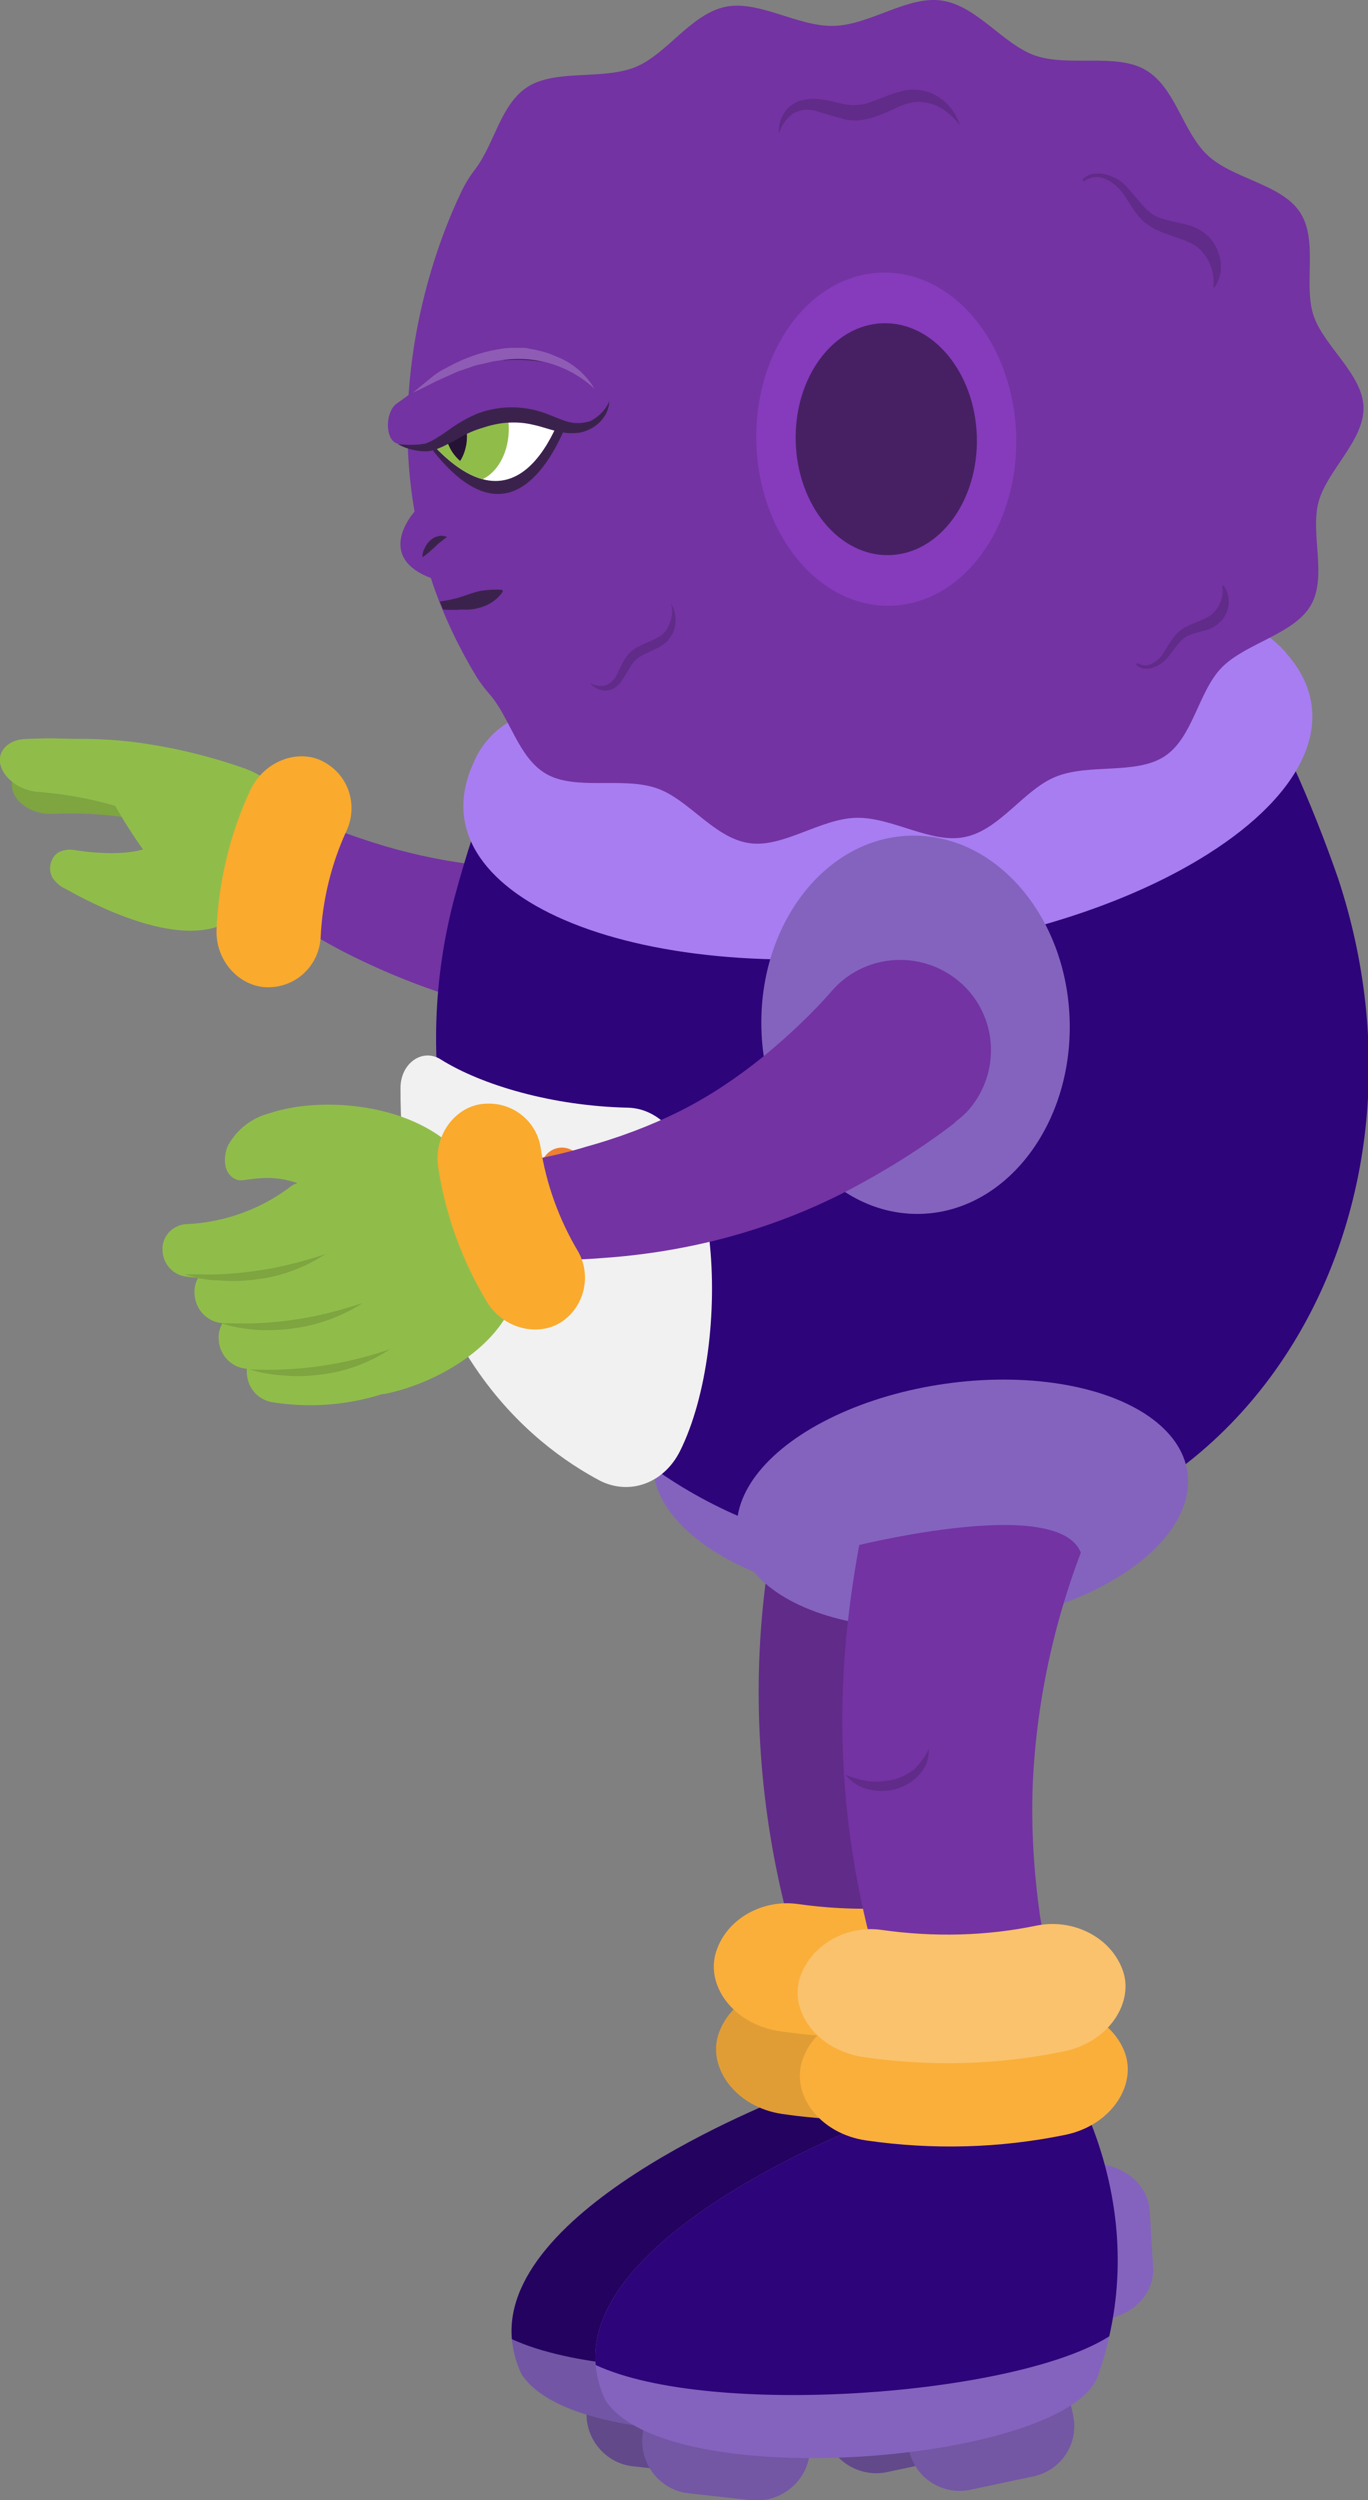 <?xml version="1.0" encoding="utf-8"?>
<!-- Generator: Adobe Illustrator 25.2.0, SVG Export Plug-In . SVG Version: 6.00 Build 0)  -->
<svg version="1.1" id="Layer_1" xmlns="http://www.w3.org/2000/svg" xmlns:xlink="http://www.w3.org/1999/xlink" x="0px" y="0px"
	 viewBox="0 0 243.2 444.2" style="enable-background:new 0 0 243.2 444.2;" xml:space="preserve">
<rect x="0" y="0" width="243.2" height="444.2" fill="#808080" stroke="none"/>
<style type="text/css">
	.st0{fill:#7333A3;}
	.st1{fill:#7EA540;}
	.st2{fill:#90BD4A;}
	.st3{fill:#FAAA2D;}
	.st4{fill:#612B89;}
	.st5{fill:#61498A;}
	.st6{fill:#8463BE;}
	.st7{fill:#7256A5;}
	.st8{fill:#240360;}
	.st9{fill:#E19D35;}
	.st10{fill:#FAAF3B;}
	.st11{fill:#2E047A;}
	.st12{fill:#A87DF1;}
	.st13{fill:#F1F1F1;}
	.st14{fill:#EE8031;}
	.st15{fill:#7333A2;}
	.st16{fill:#853BBC;}
	.st17{fill:#472063;}
	.st18{fill:#3B224D;}
	.st19{clip-path:url(#SVGID_2_);}
	.st20{fill:#FFFFFF;}
	.st21{fill:#261234;}
	.st22{fill:#8F5CB5;}
	.st23{clip-path:url(#SVGID_4_);}
	.st24{fill:#7356A4;}
	.st25{fill:#FAC26C;}
</style>
<g id="b-arm">
	<path class="st0" d="M126.3,181.3c-7.5,0.7-15.1,0.8-22.7,0.2c-7.6-0.6-15.1-2-22.4-4.2c-7.1-2.2-13.9-5-20.5-8.4
		c-3.2-1.7-6.3-3.5-9.3-5.3c-1.5-0.9-3-1.9-4.5-2.9l-2.2-1.5l-1.1-0.7l-0.5-0.4l-0.3-0.2l-0.1-0.1h-0.1l0,0l0,0c1.8-3.1-4,7,4-7
		s2.2-3.9,4-7l0,0l0,0h0.1l0.1,0.1l0.3,0.1l0.5,0.2l1.1,0.5l2.2,0.9c1.5,0.6,3,1.1,4.5,1.7c3,1.1,5.9,2.1,8.9,3
		c5.8,1.7,11.7,2.9,17.7,3.5c5.8,0.5,11.6,0.5,17.4-0.3c5.8-0.7,11.5-2,17.1-3.7c8.5-2.5,17.5,2.3,20,10.8s-2.3,17.5-10.8,20
		c-1,0.3-2,0.5-3.1,0.6L126.3,181.3z"/>
</g>
<g id="b-hand">
	<path class="st1" d="M36.2,148.8c-8.5-3.2-17.6-4.6-26.7-4.2H9.4c-3.4,0.2-6.6-1.8-7.2-4.3c-0.5-2.3,1.2-4.2,4-4.8
		c5.6-1,11.4-1.4,17.1-1.2c6,0.2,11.9,1,17.7,2.3l0.2,0.1c4.8,1.1,8,4.8,7,8.3s-5.7,5.4-10.5,4.2C37.2,149.1,36.7,149,36.2,148.8z"
		/>
	<path class="st2" d="M37.5,148.1c-8.1-4.1-16.9-6.6-26-7.3h-0.1c-3.4-0.2-6.4-2.5-6.7-5.1c-0.3-2.3,1.7-4.1,4.5-4.3
		c5.7-0.3,11.5-0.1,17.1,0.8c5.9,0.9,11.7,2.4,17.4,4.4l0.2,0.1c4.7,1.7,7.3,5.7,6,9.1s-6.2,4.7-10.9,3
		C38.5,148.6,38,148.3,37.5,148.1z"/>
	<path class="st2" d="M58.3,156.5c0,0,0.5-20.3-28.5-22.7l-9.3,9.4c0,0,14.2,26,27,23L58.3,156.5z"/>
	<path class="st2" d="M32.8,148.1c-8.1-4.2-16.9-6.7-26-7.4H6.7c-3.4-0.3-6.3-2.6-6.7-5.2c-0.3-2.3,1.7-4.1,4.5-4.2
		c5.7-0.3,11.5,0,17.1,0.9c5.9,0.9,11.7,2.4,17.4,4.5l0.2,0.1c4.7,1.7,7.3,5.8,5.9,9.1s-6.3,4.6-10.9,2.9
		C33.7,148.6,33.3,148.4,32.8,148.1z"/>
	<path class="st2" d="M45.3,158.5c-5.9,12.9-24.4,4.6-33.7-0.6c-0.9-0.4-1.7-1.1-2.3-2c-0.6-1.2-0.5-2.5,0.2-3.6
		c0.3-0.4,0.7-0.8,1.2-1c0.7-0.3,1.6-0.4,2.3-0.3c3.1,0.5,13.4,1.8,16.1-2.5L45.3,158.5z"/>
	<path class="st3" d="M44.5,140.4c-3.6,7.7-5.6,16.1-6,24.6c-0.3,6,4.5,10.7,9.6,10.4l0,0c4.8-0.2,8.6-4,8.9-8.8
		c0.3-6.6,1.9-13.2,4.7-19.2c1.9-4.4,0.3-9.5-3.9-11.9l0,0C53.5,132.9,47.1,134.9,44.5,140.4z"/>
</g>
<g id="b-leg">
	<path class="st4" d="M178.8,267c-6,14.4-9.5,29.8-10.2,45.4c-0.3,7.9,0.2,15.7,1.3,23.5c0.4,2,0.6,3.9,1,5.9s0.8,3.9,1.3,5.9
		s1,3.9,1.5,5.9l2.5,8.2l-26.5,5.3c1.4,4.7,0.4,1.3,0.7,2.3l0,0l0,0v-0.1l-0.1-0.2l-0.2-0.4l-0.4-0.8l-0.7-1.6l-1.4-3.3
		c-0.9-2.2-1.8-4.5-2.6-6.7s-1.6-4.6-2.4-6.8s-1.4-4.6-2.1-7c-2.6-9.5-4.3-19.2-5.1-29c-0.8-9.9-0.7-19.8,0.4-29.7
		c1.1-9.8,2.9-19.5,5.6-29L178.8,267z"/>
</g>
<g id="b-shoe">
	<path class="st5" d="M123.5,439.4l-10.9-1.2c-5-0.5-8.7-5-8.3-10c0,0,0-0.1,0-0.1l0.7-5.9l29.7,3.3l-0.7,5.9
		C133.2,436.4,128.6,440,123.5,439.4z"/>
	<path class="st5" d="M157.8,439.2l10.8-2.3c5-1,8.2-5.8,7.2-10.7c0,0,0-0.1,0-0.1l-1.3-5.8l-29.2,6.2l1.3,5.7
		C147.8,437.2,152.8,440.3,157.8,439.2z"/>
	<path class="st6" d="M190,398.3l-0.6-10.2c-0.3-4.8-4.9-8.5-10.4-8.3l-6.4,0.3l1.6,27.6l6.4-0.3C186.1,407.2,190.3,403.1,190,398.3
		z"/>
	<path class="st7" d="M182.3,410.5c-0.5,2.4-1.2,4.7-2,7c-5.4,15.3-76.6,21.4-87.6,4.3c-0.9-1.9-1.5-4-1.7-6.2
		c-2.1-24.2,50.3-43.7,50.3-43.7l36.7-1.8C183.8,383.4,185.3,397.2,182.3,410.5z"/>
	<path class="st8" d="M182.3,410.5c-16.5,10.5-70.8,14.6-91.3,5.1c-2.1-24.2,50.3-43.7,50.3-43.7l36.7-1.8
		C183.8,383.4,185.3,397.2,182.3,410.5z"/>
	<path class="st9" d="M174.5,374.6c-11.7,2.4-23.6,2.7-35.4,1c-8.3-1.2-13.3-8.2-11.4-14.1l0,0c2-6,8.4-9.3,14.6-8.5
		c9.2,1.3,18.5,1,27.6-0.8c6.1-1.2,12.8,1.8,15.1,7.6l0,0C187.3,365.7,182.7,373,174.5,374.6z"/>
	<path class="st10" d="M174.1,359.9c-11.7,2.4-23.6,2.7-35.4,1c-8.3-1.2-13.3-8.1-11.4-14.1l0,0c1.9-6,8.4-9.4,14.6-8.5
		c9.2,1.3,18.5,1.1,27.6-0.8c6.1-1.2,12.8,1.8,15.1,7.6l0,0C186.9,351,182.3,358.2,174.1,359.9z"/>
</g>
<g id="body">
	
		<ellipse transform="matrix(8.385172e-02 -0.997 0.997 8.385172e-02 -118.623 396.283)" class="st6" cx="156.2" cy="262.7" rx="21.6" ry="40.4"/>
	<path class="st11" d="M229.8,135.8c-48.8,20-92.2,19.8-142.1,2.6c-2.7,6.8-4.9,13.7-6.8,20.7c-16,59.4,27,118.5,84.8,116.9l0,0
		c57.7-1.6,91.5-61.4,72.2-119.9C235.5,149.2,232.8,142.4,229.8,135.8z"/>
	
		<ellipse transform="matrix(0.99 -0.14 0.14 0.99 -35.706 26.562)" class="st6" cx="171.1" cy="267.3" rx="40.4" ry="21.6"/>
	<path class="st12" d="M214.8,151.7c-12.6,8-30.9,14.5-52.2,17.3c-50.3,6.7-89.5-10.2-78.3-33.7c0.1-0.3,0.2-0.5,0.4-0.8
		c0,0,0-0.1,0-0.1c2.6-5,7.7-8.2,13.4-8.2c38.7,0.3,77.3-4.9,114.6-15.3c5.5-1.5,11.4,0.2,15.3,4.4l0.1,0.1c0.2,0.2,0.4,0.4,0.6,0.7
		C238.6,127.3,231.9,140.9,214.8,151.7z"/>
	
		<ellipse transform="matrix(1 -2.809610e-02 2.809610e-02 1 -5.05 4.644)" class="st6" cx="162.7" cy="182" rx="27.4" ry="33.6"/>
	<path class="st13" d="M71.2,193.3c0-4.4,3.9-7.1,7.1-5.1c7.5,4.7,20.1,8.3,33.2,8.6c16.8,0.3,19,41.7,9.4,61
		c-2.9,5.8-9,7.9-14.2,5.3C94.8,256.8,71.1,238.9,71.2,193.3z"/>
	
		<ellipse transform="matrix(0.997 -8.280820e-02 8.280820e-02 0.997 -17.029 9.934)" class="st2" cx="111.2" cy="210.3" rx="3.9" ry="4.2"/>
	
		<ellipse transform="matrix(0.997 -8.280820e-02 8.280820e-02 0.997 -16.883 8.987)" class="st14" cx="99.9" cy="208" rx="3.9" ry="4.2"/>
	
		<ellipse transform="matrix(0.997 -8.280820e-02 8.280820e-02 0.997 -16.735 8.084)" class="st2" cx="89.1" cy="205.8" rx="3.9" ry="4.2"/>
</g>
<g id="head">
	<path class="st15" d="M234.4,89.2c1.5-5.6,8.1-10.9,8-16.8s-7.1-10.9-8.9-16.4s0.9-13.3-2.4-18.3s-11.9-5.9-16.4-10.1
		s-5.7-12.1-11.1-15.2c-5.2-3-13.5-0.5-19.5-2.5c-5.8-2-10.4-8.9-16.7-9.8c-6-0.9-12.7,4.3-19.1,4.5S135,0,129,1.2
		c-6.2,1.3-10.4,8.4-16,10.7c-5.9,2.4-14.3,0.3-19.3,3.6c-4.7,3.1-5.8,10-9.1,14.4c-1,1.3-1.9,2.7-2.6,4.2
		c-3.7,7.7-12.9,30.4-8.3,56.8c-0.9,1-6.6,8.2,2.9,11.8c0.2,0.5,0.3,1,0.5,1.5c2,5.7,4.6,11.1,7.7,16.2l0.2,0.3
		c0.6,0.9,1.3,1.8,2,2.6c3.7,4.2,5.1,11.3,10.1,14.2c5.2,3,13.5,0.5,19.5,2.5c5.8,1.9,10.3,8.9,16.6,9.8c6,0.9,12.7-4.4,19.1-4.5
		s13.3,4.7,19.3,3.4c6.2-1.3,10.4-8.4,16.1-10.7c5.9-2.4,14.2-0.3,19.3-3.6s6-11.5,10.2-15.8s12.8-5.9,15.8-11
		S232.9,94.9,234.4,89.2z"/>
	<path class="st4" d="M192.4,32c0.5-0.6,1.2-1,1.9-1.1c0.8-0.1,1.6-0.1,2.3,0.1c1.5,0.4,2.9,1.2,3.9,2.4c2,2.2,3.5,4.7,5.9,5.4
		c1.3,0.4,2.7,0.7,4.1,1c0.8,0.2,1.5,0.4,2.3,0.8c0.8,0.4,1.5,0.9,2.1,1.5c1.2,1.2,1.9,2.8,2.1,4.5c0.2,1.6-0.2,3.2-1.1,4.5
		l-0.2-0.1c0.3-2.6-0.7-5.2-2.6-6.9c-1.6-1.4-4.4-1.9-7.4-3.2c-0.7-0.3-1.4-0.8-2.1-1.3c-0.6-0.5-1.1-1.1-1.6-1.7
		c-0.9-1.2-1.6-2.5-2.4-3.6c-0.8-1.1-1.9-2-3.1-2.5c-1.2-0.6-2.7-0.4-3.8,0.4L192.4,32z"/>
	<path class="st4" d="M202.2,117.8c0.8,0.5,1.8,0.6,2.6,0.1c0.8-0.4,1.5-1,2-1.8c0.5-0.8,1-1.7,1.6-2.5c0.6-0.9,1.4-1.7,2.4-2.2
		c1.9-1,3.9-1.4,4.9-2.5c1.3-1.3,1.9-3.1,1.6-4.8l0.2-0.1c1.4,1.9,1.2,4.5-0.3,6.2c-0.8,0.9-1.8,1.5-2.9,1.8
		c-0.9,0.2-1.9,0.5-2.8,0.8c-1.6,0.6-2.6,2.4-3.9,4c-0.7,0.8-1.6,1.5-2.6,1.8c-0.5,0.2-1,0.2-1.6,0.2c-0.5-0.1-1-0.3-1.4-0.7
		L202.2,117.8z"/>
	<path class="st4" d="M138.5,23.7c-0.2-1.7,0.5-3.4,1.7-4.6c0.7-0.6,1.5-1.1,2.4-1.3c0.9-0.2,1.8-0.3,2.7-0.2
		c1.7,0.1,3.2,0.6,4.7,0.9c1.3,0.3,2.7,0.2,4-0.1c1.3-0.4,2.7-1,4.3-1.6c0.8-0.3,1.6-0.5,2.4-0.7c0.9-0.2,1.8-0.2,2.7-0.1
		c1.8,0.2,3.4,1,4.7,2.2c1.2,1.1,2.1,2.6,2.6,4.1c-0.9-1.2-2.1-2.3-3.4-3.1c-1.2-0.7-2.6-1.1-4-1.1c-0.7,0-1.3,0.1-2,0.3
		c-0.7,0.2-1.4,0.5-2,0.8c-1.5,0.7-3,1.3-4.5,1.8c-0.9,0.2-1.8,0.4-2.7,0.4c-0.9,0-1.8-0.1-2.6-0.4c-1.6-0.4-3.1-0.9-4.5-1.3
		c-0.7-0.2-1.3-0.2-2-0.2c-0.7,0.1-1.3,0.3-1.9,0.6C139.8,21,138.9,22.3,138.5,23.7z"/>
	<path class="st4" d="M104.9,121.4c0.8,0.4,1.8,0.6,2.7,0.4c0.8-0.3,1.5-0.9,1.9-1.6c0.4-0.8,0.8-1.7,1.3-2.6c0.5-1,1.3-1.9,2.3-2.5
		c1.9-1.1,3.9-1.5,5-2.7c1.2-1.5,1.7-3.4,1.2-5.2c0.5,0.9,0.8,1.9,0.8,3c0,1.1-0.3,2.2-1,3.1c-0.3,0.5-0.7,0.9-1.2,1.2
		c-0.4,0.3-0.9,0.6-1.4,0.8c-0.9,0.5-1.8,0.8-2.6,1.3c-0.7,0.4-1.4,1.1-1.8,1.8c-0.5,0.8-1,1.7-1.6,2.6c-0.3,0.5-0.8,0.9-1.2,1.2
		c-0.5,0.3-1.1,0.5-1.6,0.5C106.6,122.7,105.6,122.2,104.9,121.4z"/>
	
		<ellipse transform="matrix(1 -2.809610e-02 2.809610e-02 1 -2.13 4.456)" class="st16" cx="157.5" cy="78" rx="23.1" ry="29.6"/>
	
		<ellipse transform="matrix(1 -2.809610e-02 2.809610e-02 1 -2.13 4.456)" class="st17" cx="157.5" cy="78" rx="16.1" ry="20.6"/>
	<path class="st18" d="M77,80.1c0,0,5.1-26.1,26.3-12.5C103.3,67.6,95.1,102.9,77,80.1z"/>
	<g>
		<defs>
			<path id="SVGID_1_" d="M77.7,79.8c0,0,4.1-23.6,23.7-11.1C101.3,68.6,95,97.3,77.7,79.8z"/>
		</defs>
		<clipPath id="SVGID_2_">
			<use xlink:href="#SVGID_1_"  style="overflow:visible;"/>
		</clipPath>
		<g class="st19">
			<path class="st20" d="M77.7,79.8c0,0,4.1-23.6,23.7-11.1C101.3,68.6,95,97.3,77.7,79.8z"/>
			
				<ellipse transform="matrix(4.363309e-03 -1 1 4.363309e-03 7.087 159.484)" class="st2" cx="83.6" cy="76.2" rx="9.4" ry="6.8"/>
			<path class="st21" d="M80.2,71.1c0.8,0.7,1.5,1.5,1.9,2.5c0.8,1.7,1.1,3.6,0.8,5.4c-0.2,1-0.5,2-1.1,2.9
				c-0.8-0.7-1.5-1.6-1.9-2.5c-0.4-0.8-0.7-1.7-0.8-2.6c-0.1-0.9-0.1-1.9,0-2.8C79.3,73,79.7,72,80.2,71.1z"/>
		</g>
	</g>
	<path class="st15" d="M108.3,71.3c-0.4,2.9-3.2,3.9-5.7,4.1s-4.8-1-7.1-1.5c-4.3-0.9-8.8-0.2-12.6,2c-2.1,1.2-3.9,3-6.2,3.7
		s-3.5,0-6.1-0.8c-2.2-0.7-2.1-5.5-0.2-7l2.9-2.1c4.7-3.5,10.3-5.5,16.2-5.7l0,0c6.7-0.4,11,0.7,16.2,5.1L108.3,71.3z"/>
	<path class="st18" d="M108.3,71.3c0,0.9-0.3,1.8-0.8,2.6c-0.5,0.8-1.2,1.5-2,2c-0.8,0.5-1.8,0.9-2.7,1c-1,0.1-1.9,0.1-2.9-0.1
		c-1.8-0.3-3.5-1-5-1.3c-1.6-0.4-3.1-0.5-4.7-0.4c-1.6,0.1-3.2,0.5-4.7,1c-1.6,0.5-3.1,1.2-4.5,2.1c-0.8,0.4-1.6,0.8-2.4,1.2
		c-0.9,0.4-1.8,0.7-2.7,0.8c-1.8,0-3.6-0.4-5.2-1.3c1.7,0.2,3.4,0.2,5-0.1c0.7-0.3,1.4-0.6,2.1-1.1c0.7-0.4,1.4-0.9,2.1-1.4
		c1.5-1.1,3.1-2,4.7-2.7c1.7-0.7,3.6-1.1,5.4-1.2c1.9-0.1,3.8,0.1,5.6,0.6c1.8,0.5,3.4,1.3,4.9,1.8c1.4,0.5,3,0.5,4.5,0
		C106.5,74,107.7,72.8,108.3,71.3z"/>
	<path class="st22" d="M105.7,69.1c-2.1-2-4.7-3.5-7.5-4.4c-2.7-0.9-5.6-1.1-8.4-0.8c-0.7,0.1-1.4,0.2-2.1,0.3l-2.1,0.5
		c-0.7,0.1-1.4,0.3-2.1,0.6c-0.7,0.2-1.4,0.5-2.1,0.7l-4,1.8c-1.3,0.7-2.6,1.3-4,2c1.1-1,2.3-1.9,3.5-2.9s2.6-1.6,3.9-2.3
		c2.8-1.4,5.8-2.3,8.8-2.7c0.8-0.1,1.5-0.1,2.3-0.1h1.2c0.4,0,0.8,0.1,1.2,0.2c0.8,0.1,1.5,0.3,2.3,0.5c0.8,0.2,1.5,0.5,2.2,0.8
		C101.7,64.4,104.1,66.4,105.7,69.1z"/>
	<path class="st18" d="M75.1,99c0-0.5,0.1-1.1,0.4-1.6c0.2-0.5,0.5-0.9,0.9-1.3c0.4-0.4,0.9-0.7,1.4-0.8c0.6-0.2,1.1-0.1,1.7,0.1
		c-0.5,0.3-0.8,0.6-1.2,0.9s-0.7,0.6-1,0.9C76.6,97.8,75.9,98.5,75.1,99z"/>
	<g>
		<defs>
			<path id="SVGID_3_" d="M234.4,89.2c-1.5,5.7,1.7,13.2-1.3,18.4s-11.6,6.6-15.8,11s-5,12.4-10.2,15.8s-13.4,1.3-19.3,3.6
				c-5.6,2.3-9.8,9.4-16.1,10.7c-6,1.2-12.9-3.6-19.3-3.4s-13,5.4-19.1,4.5c-6.3-0.9-10.9-7.8-16.6-9.8c-6-2-14.2,0.5-19.5-2.5
				c-5-2.9-6.5-9.9-10.1-14.2c-0.7-0.8-1.4-1.7-2-2.6l-0.2-0.3c-3.1-5.1-5.7-10.5-7.7-16.2c-11.2-31.8,0.6-61,4.9-70
				c0.7-1.5,1.6-2.9,2.6-4.2c3.2-4.4,4.4-11.3,9.1-14.4c5-3.3,13.4-1.3,19.3-3.6c5.7-2.3,9.8-9.4,16-10.7c6-1.2,13,3.6,19.4,3.4
				s13-5.4,19.1-4.5c6.3,0.9,10.9,7.8,16.6,9.8c6,2,14.2-0.5,19.5,2.5c5.4,3.1,6.7,11.2,11.1,15.2s13.1,5.2,16.4,10.1
				s0.5,12.7,2.4,18.3s8.7,10.4,8.9,16.4S235.9,83.6,234.4,89.2z"/>
		</defs>
		<clipPath id="SVGID_4_">
			<use xlink:href="#SVGID_3_"  style="overflow:visible;"/>
		</clipPath>
		<g class="st23">
			<path class="st18" d="M74.3,107.3c1.3-0.1,2.6-0.2,3.8-0.4c1.2-0.2,2.5-0.4,3.7-0.8c1.2-0.4,2.3-0.8,3.5-1.1
				c1.3-0.2,2.7-0.3,4-0.2l0.1,0.3c-0.8,1.2-2,2.1-3.3,2.6c-1.3,0.5-2.6,0.7-4,0.6c-1.3,0.1-2.7,0.1-4-0.1c-1.3-0.1-2.6-0.4-3.9-0.8
				L74.3,107.3z"/>
		</g>
	</g>
</g>
<g id="f-leg">
	<path class="st0" d="M193.8,271.7c-6,14.4-9.5,29.7-10.2,45.3c-0.3,7.9,0.2,15.7,1.3,23.5c0.4,2,0.6,3.9,1,5.9s0.8,3.9,1.3,5.9
		s1,3.9,1.5,5.9l2.5,8.2l-26.5,5.2c1.4,4.7,0.4,1.3,0.7,2.4l0,0v0l-0.1-0.1l-0.1-0.2l-0.2-0.4l-0.4-0.8l-0.7-1.6l-1.4-3.3
		c-0.9-2.2-1.7-4.5-2.6-6.7s-1.6-4.5-2.4-6.8s-1.4-4.6-2.1-7c-5.3-19.1-6.9-39-4.7-58.7c1.1-9.8,2.9-19.5,5.5-29L193.8,271.7z"/>
	<path class="st4" d="M165.1,310.8c0.1,1.6-0.5,3.3-1.7,4.5c-1.1,1.3-2.6,2.1-4.2,2.6c-1.6,0.4-3.3,0.4-4.9,0c-1.6-0.4-3-1.3-4-2.6
		c1.3,0.6,2.8,1,4.3,1.2c1.4,0.1,2.8,0,4.2-0.3c1.3-0.3,2.6-1,3.7-1.8C163.6,313.3,164.5,312.1,165.1,310.8z"/>
</g>
<g id="f-shoe">
	<path class="st24" d="M133.4,444.2l-10.9-1.2c-5-0.5-8.7-5-8.3-10c0,0,0-0.1,0-0.1l0.7-5.9l29.7,3.3l-0.7,5.9
		C143.2,441.2,138.5,444.8,133.4,444.2z"/>
	<path class="st24" d="M172.8,442.3l10.8-2.3c5-1,8.2-5.8,7.2-10.7c0,0,0-0.1,0-0.1l-1.3-5.8l-29.2,6.2l1.3,5.8
		C162.8,440.4,167.7,443.5,172.8,442.3z"/>
	<path class="st6" d="M205,403l-0.6-10.2c-0.3-4.8-4.9-8.5-10.4-8.3l-6.4,0.3l1.6,27.6l6.4-0.3C201,411.8,205.2,407.8,205,403z"/>
	<path class="st6" d="M197.2,415.1c-0.5,2.4-1.2,4.7-2,7c-5.4,15.4-76.6,21.4-87.6,4.3c-0.9-1.9-1.5-4-1.7-6.2
		c-2.1-24.2,50.3-43.7,50.3-43.7l36.7-1.8C198.7,388,200.2,401.9,197.2,415.1z"/>
	<path class="st11" d="M197.2,415.1c-16.5,10.5-70.8,14.6-91.3,5.1c-2.1-24.2,50.3-43.7,50.3-43.7l36.7-1.8
		C198.7,388,200.2,401.9,197.2,415.1z"/>
	<path class="st10" d="M189.4,379.3c-11.7,2.4-23.6,2.7-35.4,1c-8.3-1.2-13.3-8.1-11.4-14.1l0,0c1.9-6,8.4-9.4,14.6-8.5
		c9.2,1.3,18.5,1.1,27.6-0.8c6.1-1.2,12.8,1.8,15.1,7.6l0,0C202.2,370.4,197.6,377.6,189.4,379.3z"/>
	<path class="st25" d="M189,364.5c-11.7,2.4-23.6,2.7-35.4,1c-8.3-1.2-13.3-8.1-11.4-14.1l0,0c2-6,8.4-9.4,14.6-8.5
		c9.2,1.3,18.5,1.1,27.6-0.8c6.1-1.2,12.8,1.8,15.1,7.7l0,0C201.8,355.6,197.2,362.9,189,364.5z"/>
</g>
<path id="shorts" class="st6" d="M148.6,275.5c0,0,41.2-11,43.8,1.2s7.6-21.5,7.6-21.5l-31.6-5.5l-22,6.8L148.6,275.5z"/>
<g id="f-arm">
	<path class="st0" d="M169.6,199.6c-6,4.6-12.5,8.6-19.2,12.1c-6.8,3.5-13.9,6.2-21.3,8.2c-7.2,1.9-14.5,3.1-21.8,3.6
		c-3.6,0.3-7.2,0.4-10.7,0.4c-1.8,0-3.5,0-5.3-0.1l-2.6-0.1l-1.3-0.1h-0.7h-0.6c-0.1-3.6,0.3,8-0.3-8s-0.2-4.4-0.3-8l0,0h0.1h0.1H86
		l0.6-0.1l1.2-0.2l2.4-0.4c1.6-0.3,3.1-0.6,4.7-0.9c3.1-0.6,6.2-1.3,9.1-2.2c5.8-1.6,11.5-3.7,16.9-6.4c5.2-2.6,10.1-5.9,14.7-9.6
		c4.5-3.7,8.8-7.7,12.6-12.1c6-6.5,16.2-6.9,22.8-0.9c6.4,5.9,6.9,15.7,1.3,22.3c-0.7,0.8-1.5,1.5-2.3,2.1L169.6,199.6z"/>
</g>
<g id="f-hand">
	<path class="st2" d="M55.9,211.5c-5.4-2.7-8.6-2.4-12.8-1.8c-0.7,0.1-1.5-0.2-2-0.7c-1.5-1.3-1.3-4-0.5-5.6
		c1.6-2.8,4.2-4.8,7.3-5.6c8.6-2.9,23.4-2,32,5.4L55.9,211.5z"/>
	<path class="st2" d="M90.3,233.3c-4,7.4-13.6,12.6-21.6,14.3l-0.6,0.1l-15.5-38.6l27.4-6L90.3,233.3z"/>
	<path class="st2" d="M51.3,211.1c-5.3,3.9-11.6,6.1-18.2,6.4H33c-2.4,0.2-4.3,2.3-4.1,4.7c0,0.1,0,0.1,0,0.2
		c0.2,2.3,1.9,4.1,4.1,4.4c4.2,0.6,8.5,0.5,12.7-0.2c4.2-0.7,8.3-2,12.2-3.8l0.2-0.1c3.2-1.7,4.5-5.7,2.9-8.9
		c-1.4-3.3-5.3-4.8-8.6-3.4c0,0,0,0-0.1,0C51.9,210.7,51.6,210.8,51.3,211.1z"/>
	<path class="st2" d="M56.9,218.6c-5.2,4-11.6,6.2-18.2,6.4h-0.1c-2.5,0.1-4.3,2.4-4,5.1c0.2,2.4,1.9,4.4,4.3,4.9
		c4.2,0.7,8.6,0.8,12.8,0.2c4.2-0.6,8.4-1.8,12.2-3.7l0.2-0.1c3.2-1.5,4.4-5.8,2.7-9.5s-5.7-5.5-8.9-4
		C57.5,218.2,57.2,218.4,56.9,218.6z"/>
	<path class="st2" d="M61.2,226.7c-5.2,4-11.6,6.2-18.2,6.4h-0.1c-2.5,0.1-4.3,2.4-4,5.1c0.2,2.4,1.9,4.4,4.3,4.9
		c4.2,0.7,8.5,0.8,12.8,0.2c4.3-0.6,8.4-1.8,12.2-3.7l0.2-0.1c3.1-1.5,4.3-5.8,2.6-9.5s-5.7-5.4-8.9-3.9
		C61.8,226.3,61.5,226.5,61.2,226.7z"/>
	<path class="st2" d="M66.2,232.8c-5.2,4-11.6,6.2-18.2,6.3h-0.1c-2.5,0.1-4.3,2.4-4,5.1c0.2,2.4,1.9,4.4,4.3,4.9
		c8.5,1.4,17.3,0.2,25-3.5l0.2-0.1c3.2-1.5,4.4-5.8,2.7-9.5s-5.7-5.4-8.9-3.9C66.8,232.3,66.5,232.5,66.2,232.8z"/>
	<path class="st1" d="M32.8,226.4c2.2,0,4.3,0.1,6.4,0c2.1-0.1,4.2-0.3,6.3-0.6c2.1-0.3,4.2-0.7,6.2-1.2c2.1-0.5,4.1-1.1,6.2-1.8
		c-3.7,2.4-7.9,4-12.2,4.5c-2.2,0.3-4.4,0.4-6.6,0.2C37,227.5,34.9,227.1,32.8,226.4z"/>
	<path class="st1" d="M39.3,235.1c2.2,0,4.3,0.1,6.5,0s4.2-0.3,6.3-0.6s4.2-0.7,6.2-1.2s4.1-1.1,6.2-1.8c-3.7,2.4-7.9,3.9-12.2,4.5
		c-2.2,0.3-4.4,0.4-6.6,0.3C43.5,236.1,41.4,235.8,39.3,235.1z"/>
	<path class="st1" d="M44.3,243.3c2.2,0.1,4.3,0.1,6.4,0c2.1-0.1,4.2-0.3,6.3-0.6c2.1-0.3,4.2-0.7,6.2-1.2c2.1-0.5,4.1-1.1,6.2-1.8
		c-3.7,2.4-7.9,4-12.2,4.5c-2.2,0.3-4.4,0.4-6.6,0.2C48.5,244.3,46.3,243.9,44.3,243.3z"/>
	<path class="st3" d="M77.9,207.4c1.3,8.4,4.2,16.5,8.6,23.8c3.1,5.2,9.7,6.4,13.7,3.4l0,0c3.8-2.8,4.9-8.1,2.6-12.2
		c-3.4-5.7-5.7-12-6.7-18.6c-0.8-4.7-5-8-9.8-7.7l0,0C81.2,196.3,77,201.5,77.9,207.4z"/>
</g>
</svg>
